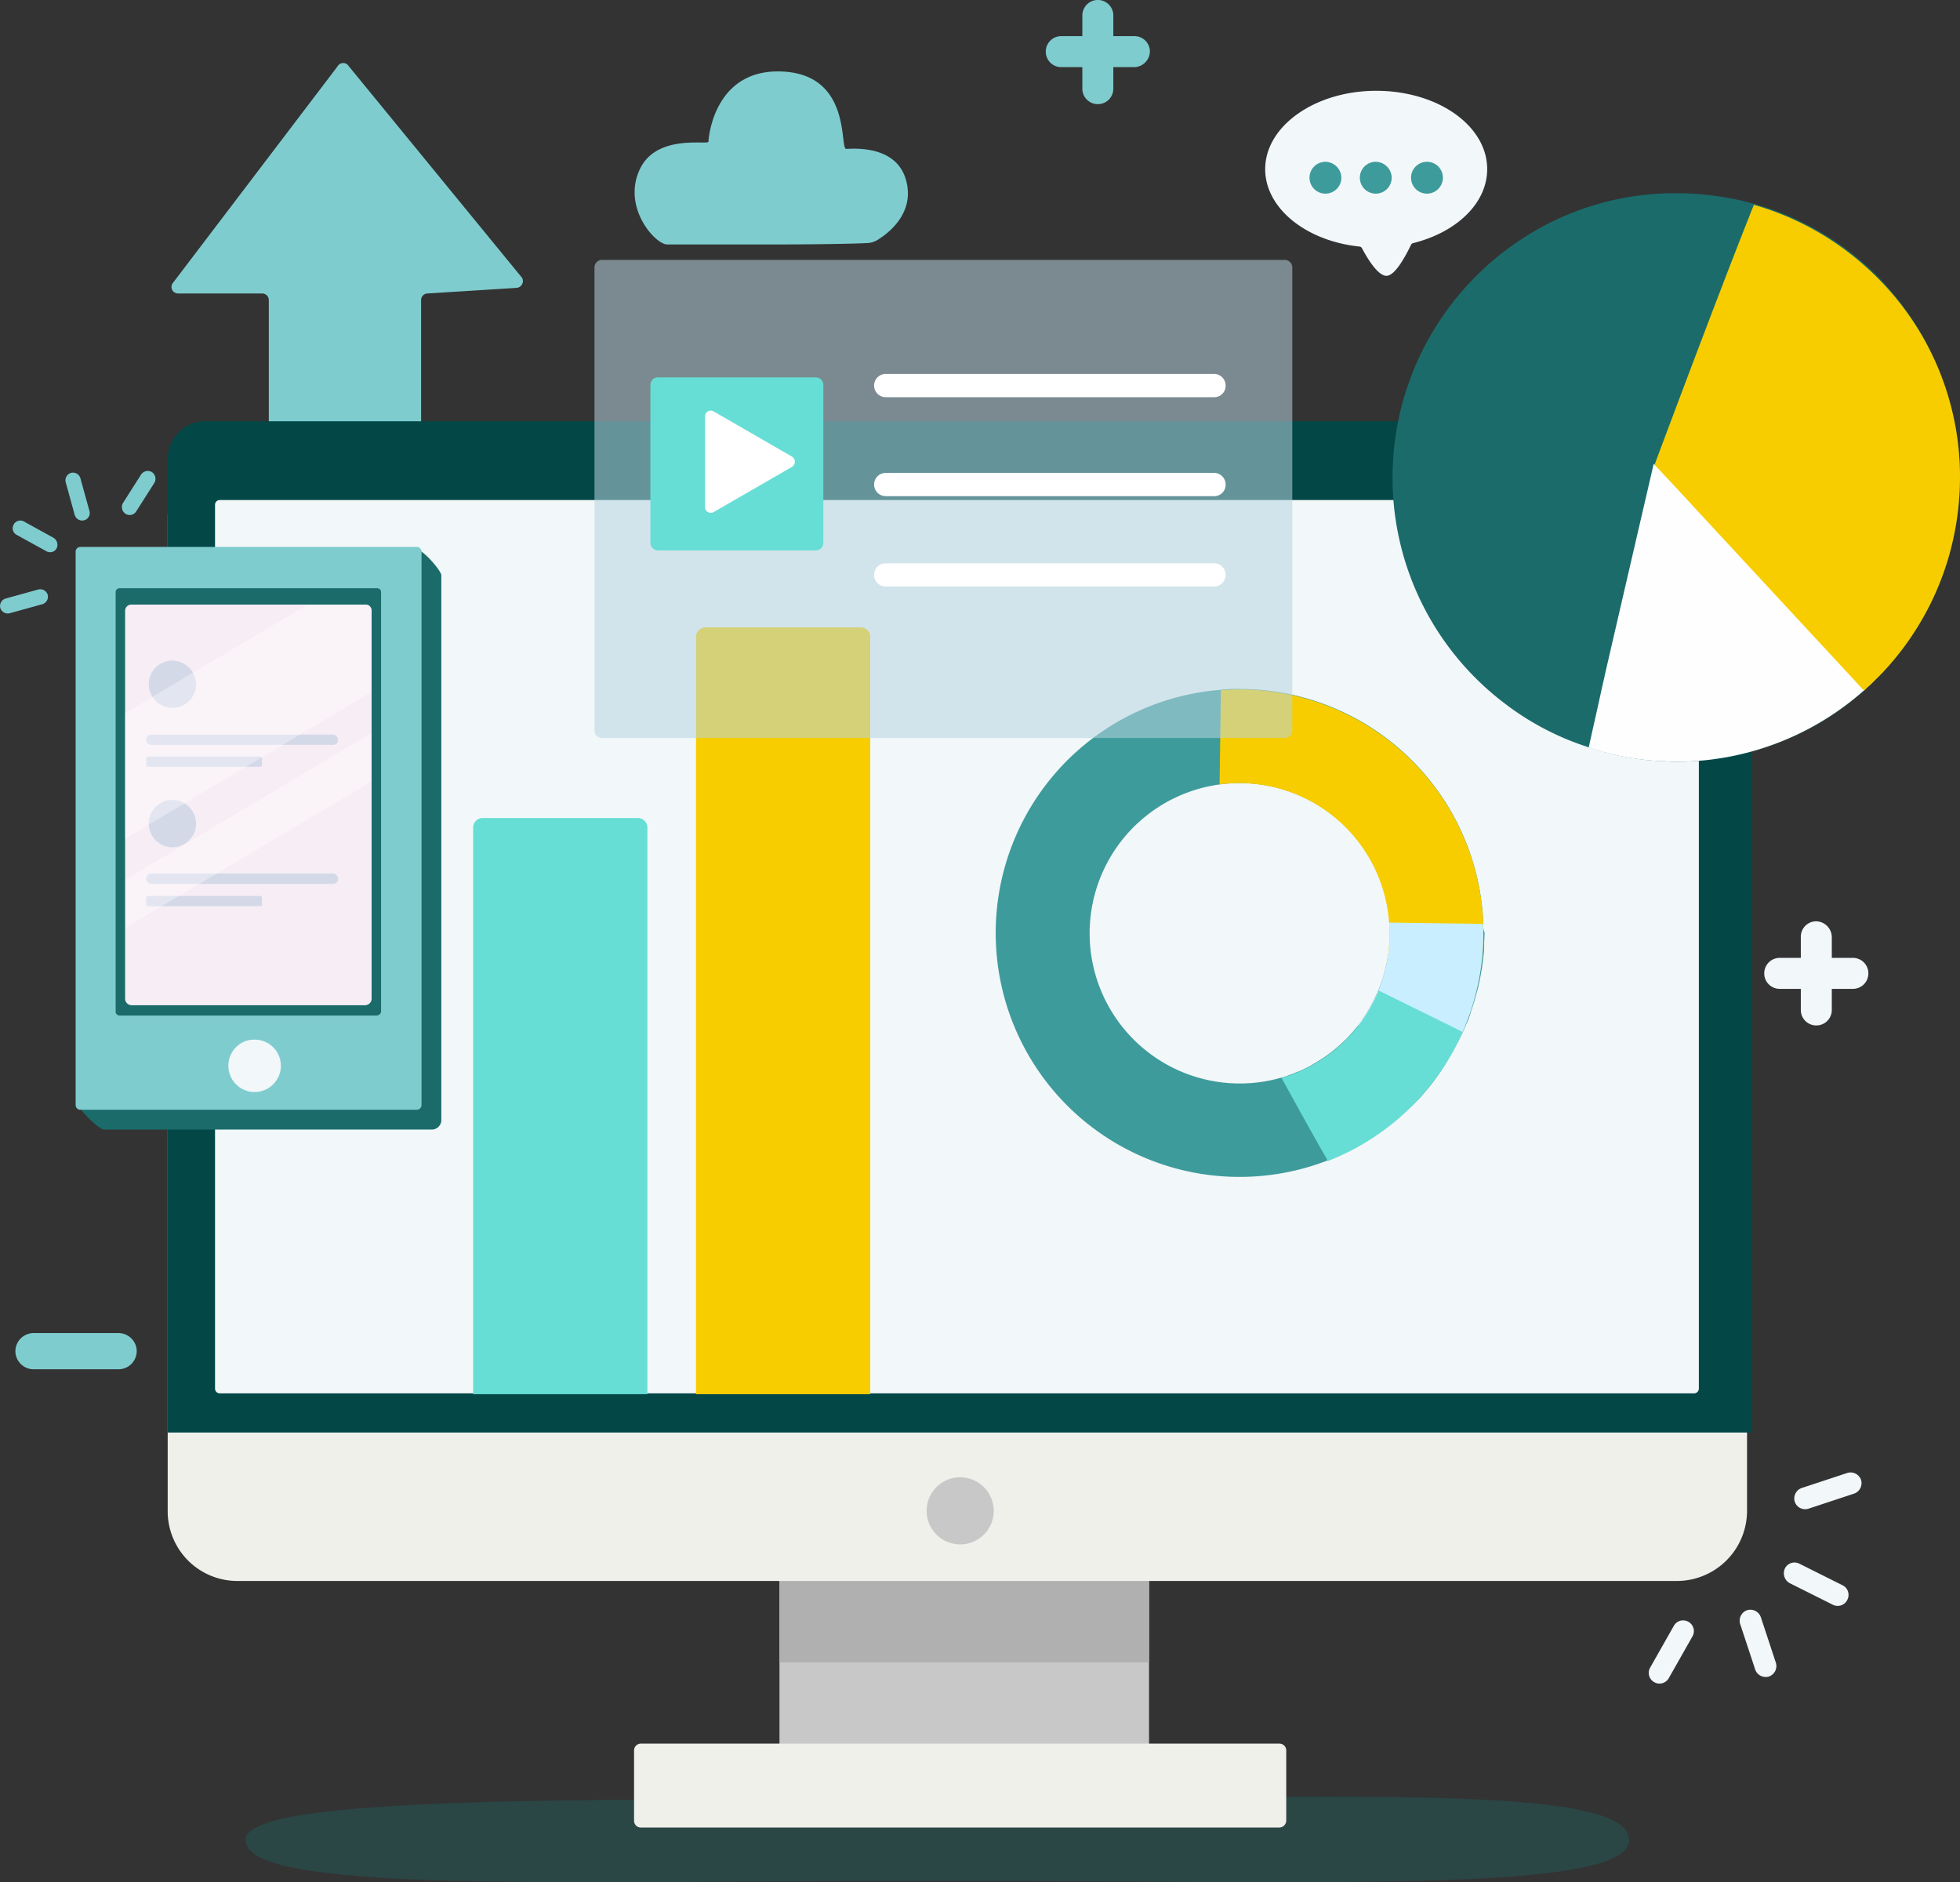 <svg xmlns="http://www.w3.org/2000/svg" width="400" height="384.053" viewBox="0 0 400 384.053">
  <rect x="0" y="0" width="400" height="384.053" fill="#333333" stroke="none"/>
  <g id="OBJECTS" transform="translate(-20.722 -31.9)">
    <g id="Grupo_1082100" data-name="Grupo 1082100" transform="translate(20.722 31.9)">
      <g id="Grupo_1082083" data-name="Grupo 1082083">
        <g id="Grupo_1082077" data-name="Grupo 1082077" transform="translate(213.424)">
          <path id="Trazado_717985" data-name="Trazado 717985" d="M281.887,46.622H266.961a3.148,3.148,0,0,1-3.161-3.161h0a3.148,3.148,0,0,1,3.161-3.161h14.926a3.148,3.148,0,0,1,3.161,3.161h0A3.265,3.265,0,0,1,281.887,46.622Z" transform="translate(-263.8 -32.925)" fill="#7fcccf"/>
          <path id="Trazado_717986" data-name="Trazado 717986" d="M278.622,35.061V49.987a3.148,3.148,0,0,1-3.161,3.161h0a3.148,3.148,0,0,1-3.161-3.161V35.061a3.148,3.148,0,0,1,3.161-3.161h0A3.148,3.148,0,0,1,278.622,35.061Z" transform="translate(-264.837 -31.9)" fill="#7fcccf"/>
        </g>
        <path id="Trazado_717987" data-name="Trazado 717987" d="M132.155,90.406l-35.384-43.2a1.318,1.318,0,0,0-2.283,0L60.773,91.548a1.331,1.331,0,0,0,1.141,2.019H79.124a1.35,1.35,0,0,1,1.317,1.317v55.841a1.35,1.35,0,0,0,1.317,1.317h28.447a1.35,1.35,0,0,0,1.317-1.317V94.884a1.35,1.35,0,0,1,1.317-1.317l18.087-1.141A1.4,1.4,0,0,0,132.155,90.406Z" transform="translate(-25.585 -33.687)" fill="#7fcccf"/>
        <path id="Trazado_717988" data-name="Trazado 717988" d="M198.5,83.8H174.877c-2.458,0-9.307-7.639-5.531-15.453,3.512-7.2,13.96-4.741,13.96-5.531S184.447,48.5,197.442,48.5c15.277,0,12.555,15.8,13.96,15.8,1.317,0,10.712-.966,12.38,7.024,1.317,6.146-3.512,10.009-5.883,11.5a4.352,4.352,0,0,1-2.283.7C212.192,83.708,202.446,83.8,198.5,83.8Z" transform="translate(-38.718 -33.925)" fill="#7fcccf"/>
        <g id="Grupo_1082079" data-name="Grupo 1082079" transform="translate(258.202 18.526)">
          <path id="Trazado_717989" data-name="Trazado 717989" d="M360.105,68.98c0-8.868-10.1-15.98-22.653-15.98C324.985,53,314.8,60.2,314.8,68.98c0,7.99,8.341,14.663,19.228,15.8a.593.593,0,0,1,.527.351c1.4,2.634,3.336,5.531,4.917,5.619,1.668.088,3.688-3.424,5.092-6.322a.583.583,0,0,1,.439-.351C353.783,81.886,360.105,76,360.105,68.98Z" transform="translate(-314.8 -53)" fill="#f2f7f9"/>
          <g id="Grupo_1082078" data-name="Grupo 1082078" transform="translate(9.043 14.487)">
            <path id="Trazado_717990" data-name="Trazado 717990" d="M331.6,72.749a3.249,3.249,0,1,1-3.249-3.249A3.3,3.3,0,0,1,331.6,72.749Z" transform="translate(-325.1 -69.5)" fill="#3e9b9b"/>
            <path id="Trazado_717991" data-name="Trazado 717991" d="M343.3,72.749a3.249,3.249,0,1,1-3.249-3.249A3.3,3.3,0,0,1,343.3,72.749Z" transform="translate(-326.527 -69.5)" fill="#3e9b9b"/>
            <path id="Trazado_717992" data-name="Trazado 717992" d="M355.2,72.749a3.249,3.249,0,1,1-3.249-3.249A3.241,3.241,0,0,1,355.2,72.749Z" transform="translate(-327.979 -69.5)" fill="#3e9b9b"/>
          </g>
        </g>
        <g id="Grupo_1082080" data-name="Grupo 1082080" transform="translate(336.481 300.443)">
          <path id="Trazado_717993" data-name="Trazado 717993" d="M437.886,380.069h0a2.265,2.265,0,0,1,1.4-2.81l9.307-3.073a2.265,2.265,0,0,1,2.81,1.4h0a2.265,2.265,0,0,1-1.4,2.81l-9.307,3.073A2.227,2.227,0,0,1,437.886,380.069Z" transform="translate(-408.083 -374.088)" fill="#f2f7f9"/>
          <path id="Trazado_717994" data-name="Trazado 717994" d="M435.569,396.229h0a2.18,2.18,0,0,1,2.985-.966l8.78,4.39a2.18,2.18,0,0,1,.966,2.985h0a2.18,2.18,0,0,1-2.985.966l-8.78-4.39A2.309,2.309,0,0,1,435.569,396.229Z" transform="translate(-407.785 -376.639)" fill="#f2f7f9"/>
          <path id="Trazado_717995" data-name="Trazado 717995" d="M426.591,406.086h0a2.265,2.265,0,0,1,2.81,1.4l3.073,9.307a2.265,2.265,0,0,1-1.4,2.81h0a2.265,2.265,0,0,1-2.81-1.4l-3.073-9.307A2.265,2.265,0,0,1,426.591,406.086Z" transform="translate(-406.534 -377.979)" fill="#f2f7f9"/>
          <path id="Trazado_717996" data-name="Trazado 717996" d="M412.072,408.758h0a2.166,2.166,0,0,1,.79,2.985l-4.829,8.517a2.166,2.166,0,0,1-2.985.79h0a2.166,2.166,0,0,1-.79-2.985l4.829-8.517A2.166,2.166,0,0,1,412.072,408.758Z" transform="translate(-403.956 -378.28)" fill="#f2f7f9"/>
        </g>
        <g id="Grupo_1082081" data-name="Grupo 1082081" transform="translate(0 96.103)">
          <path id="Trazado_717997" data-name="Trazado 717997" d="M30.449,169.944h0a1.591,1.591,0,0,1-1.054,1.932l-6.673,1.844a1.591,1.591,0,0,1-1.932-1.054h0a1.591,1.591,0,0,1,1.054-1.932l6.673-1.844A1.591,1.591,0,0,1,30.449,169.944Z" transform="translate(-20.722 -144.706)" fill="#7fcccf"/>
          <path id="Trazado_717998" data-name="Trazado 717998" d="M32.651,158.514h0a1.515,1.515,0,0,1-2.107.615l-6.058-3.336a1.515,1.515,0,0,1-.615-2.107h0a1.515,1.515,0,0,1,2.107-.615l6.058,3.336A1.683,1.683,0,0,1,32.651,158.514Z" transform="translate(-21.08 -142.759)" fill="#7fcccf"/>
          <path id="Trazado_717999" data-name="Trazado 717999" d="M39.766,151.449h0a1.591,1.591,0,0,1-1.932-1.054l-1.844-6.673a1.591,1.591,0,0,1,1.054-1.932h0a1.591,1.591,0,0,1,1.932,1.054l1.844,6.673A1.521,1.521,0,0,1,39.766,151.449Z" transform="translate(-22.576 -141.4)" fill="#7fcccf"/>
          <path id="Trazado_718000" data-name="Trazado 718000" d="M49.8,150.087h0a1.648,1.648,0,0,1-.527-2.2l3.688-5.795a1.648,1.648,0,0,1,2.2-.527h0a1.648,1.648,0,0,1,.527,2.2l-3.688,5.795A1.569,1.569,0,0,1,49.8,150.087Z" transform="translate(-24.178 -141.356)" fill="#7fcccf"/>
        </g>
        <path id="Trazado_718001" data-name="Trazado 718001" d="M45.372,349.075H27.988a3.71,3.71,0,0,1-3.688-3.688h0a3.71,3.71,0,0,1,3.688-3.688H45.372a3.71,3.71,0,0,1,3.688,3.688h0A3.71,3.71,0,0,1,45.372,349.075Z" transform="translate(-21.158 -69.694)" fill="#7fcccf"/>
        <g id="Grupo_1082082" data-name="Grupo 1082082" transform="translate(360.051 187.981)">
          <path id="Trazado_718002" data-name="Trazado 718002" d="M448.887,260.822H433.961a3.148,3.148,0,0,1-3.161-3.161h0a3.148,3.148,0,0,1,3.161-3.161h14.926a3.148,3.148,0,0,1,3.161,3.161h0A3.148,3.148,0,0,1,448.887,260.822Z" transform="translate(-430.8 -247.037)" fill="#f2f7f9"/>
          <path id="Trazado_718003" data-name="Trazado 718003" d="M445.622,249.161v14.926a3.148,3.148,0,0,1-3.161,3.161h0a3.148,3.148,0,0,1-3.161-3.161V249.161A3.148,3.148,0,0,1,442.461,246h0A3.265,3.265,0,0,1,445.622,249.161Z" transform="translate(-431.837 -246)" fill="#f2f7f9"/>
        </g>
      </g>
      <g id="Grupo_1082090" data-name="Grupo 1082090" transform="translate(34.223 85.957)">
        <path id="Trazado_718004" data-name="Trazado 718004" d="M360.167,458.27c0,10.975-63.216,8.341-141.183,8.341S77.8,469.245,77.8,458.27c0-8.868,63.216-8.341,141.183-8.341S360.167,446.329,360.167,458.27Z" transform="translate(-61.908 -168.792)" fill="#187774" opacity="0.29"/>
        <g id="Grupo_1082089" data-name="Grupo 1082089">
          <g id="Grupo_1082087" data-name="Grupo 1082087">
            <g id="Grupo_1082085" data-name="Grupo 1082085" transform="translate(95.176 229.774)">
              <g id="Grupo_1082084" data-name="Grupo 1082084" transform="translate(29.677)">
                <rect id="Rectángulo_379407" data-name="Rectángulo 379407" width="75.421" height="52.593" fill="#c8c8c8"/>
                <rect id="Rectángulo_379408" data-name="Rectángulo 379408" width="75.421" height="23.443" fill="#b0b0b0"/>
              </g>
              <path id="Trazado_718005" data-name="Trazado 718005" d="M299.8,454.221H169.5a1.387,1.387,0,0,1-1.4-1.4V438.5a1.387,1.387,0,0,1,1.4-1.4H299.8a1.387,1.387,0,0,1,1.4,1.4v14.311A1.444,1.444,0,0,1,299.8,454.221Z" transform="translate(-168.1 -397.063)" fill="#eff0ea"/>
            </g>
            <g id="Grupo_1082086" data-name="Grupo 1082086">
              <path id="Trazado_718006" data-name="Trazado 718006" d="M367.792,367.142H73.924A14.22,14.22,0,0,1,59.7,352.919V149.924A14.22,14.22,0,0,1,73.924,135.7H367.792a14.22,14.22,0,0,1,14.224,14.224V352.919A14.334,14.334,0,0,1,367.792,367.142Z" transform="translate(-59.7 -130.52)" fill="#eff0ea"/>
              <path id="Trazado_718007" data-name="Trazado 718007" d="M375.343,129.8H67.426a7.682,7.682,0,0,0-7.726,7.726v198.6H383.069v-198.6A7.738,7.738,0,0,0,375.343,129.8Z" transform="translate(-59.7 -129.8)" fill="#034747"/>
              <path id="Trazado_718008" data-name="Trazado 718008" d="M372.646,148.1H71.666a.974.974,0,0,0-.966.966V329.408a.974.974,0,0,0,.966.966H372.558a.974.974,0,0,0,.966-.966V149.066A.853.853,0,0,0,372.646,148.1Z" transform="translate(-61.042 -132.033)" fill="#f2f7f9"/>
            </g>
            <path id="Trazado_718009" data-name="Trazado 718009" d="M249.8,382.048a6.848,6.848,0,1,1-6.848-6.848A6.857,6.857,0,0,1,249.8,382.048Z" transform="translate(-81.22 -159.737)" fill="#c8c8c8"/>
          </g>
          <g id="Grupo_1082088" data-name="Grupo 1082088" transform="translate(62.338 42.056)">
            <path id="Trazado_718010" data-name="Trazado 718010" d="M166.259,223.932V339.565H130.7V223.932A1.949,1.949,0,0,1,132.632,222h31.7A1.949,1.949,0,0,1,166.259,223.932Z" transform="translate(-130.7 -183.104)" fill="#66ded5"/>
            <path id="Trazado_718011" data-name="Trazado 718011" d="M218.059,179.632V334.161H182.5V179.632a1.949,1.949,0,0,1,1.932-1.932h31.784A1.933,1.933,0,0,1,218.059,179.632Z" transform="translate(-137.019 -177.7)" fill="#f7cd00"/>
          </g>
          <path id="Trazado_718012" data-name="Trazado 718012" d="M330.255,253.548a29.957,29.957,0,0,0,1.668-5.444A24.34,24.34,0,0,1,330.255,253.548Zm21.423-13.7A49.827,49.827,0,0,0,301.9,192a26.555,26.555,0,0,0-3.775.176,49.768,49.768,0,1,0,21.95,95.966c.615-.263,1.317-.527,1.932-.79.439-.176.878-.439,1.317-.615a.666.666,0,0,0,.351-.176l1.58-.79a16.309,16.309,0,0,0,1.668-.966c.527-.263,1.054-.615,1.668-.966l1.58-1.054a10.65,10.65,0,0,0,1.229-.878c.263-.176.439-.351.7-.527.351-.263.79-.615,1.141-.878.878-.7,1.756-1.493,2.546-2.195.088-.088.263-.176.351-.351.351-.351.7-.615,1.054-.966l.527-.527.79-.79a5.676,5.676,0,0,0,.7-.79,41.849,41.849,0,0,0,4.214-5.531,21.005,21.005,0,0,0,1.141-1.844c.351-.527.7-1.141,1.054-1.756.7-1.317,1.4-2.634,2.019-4.039.263-.527.439-1.054.7-1.58a12.532,12.532,0,0,0,.7-1.932l.527-1.58c.176-.527.351-1.141.527-1.756s.351-1.317.527-1.932c.088-.527.263-1.141.351-1.668.263-1.229.439-2.458.615-3.688.088-.527.088-.966.176-1.493a12.366,12.366,0,0,0,.088-1.756c0-.878.088-1.756.088-2.634A3.906,3.906,0,0,1,351.678,239.851Zm-19.755,8.165a29.959,29.959,0,0,1-1.668,5.444c-.176.527-.439.966-.615,1.4a32.63,32.63,0,0,1-2.371,4.214,3.08,3.08,0,0,0-.439.7c-.176.263-.439.527-.615.79l-1.317,1.58c-.351.351-.7.79-1.054,1.141a33.285,33.285,0,0,1-4.741,3.951c-.966.615-1.932,1.229-2.9,1.756l-1.054.527c-.351.176-.7.351-1.141.527a6.049,6.049,0,0,0-.7.263c-.176.088-.439.176-.615.263a6.67,6.67,0,0,0-.966.351,5.679,5.679,0,0,1-1.141.351,30.646,30.646,0,1,1-12.643-59.792,31.2,31.2,0,0,1,4.039-.263,30.611,30.611,0,0,1,30.555,28.447,18.34,18.34,0,0,1,.088,2.2,26,26,0,0,1-.351,4.566l-.263,1.317a.323.323,0,0,1-.088.263Z" transform="translate(-83.184 -137.388)" fill="#3e9b9b"/>
          <path id="Trazado_718013" data-name="Trazado 718013" d="M358.022,241.883a43.216,43.216,0,0,1-.351,5.883l-19.4.176a27.82,27.82,0,0,0,.615-6.058,17.633,17.633,0,0,0-.088-2.2,30.672,30.672,0,0,0-30.555-28.447,30.206,30.206,0,0,0-4.039.263l.263-19.228c1.229-.088,2.546-.176,3.775-.176a49.827,49.827,0,0,1,49.783,47.851Z" transform="translate(-89.528 -137.4)" fill="#f7cd00"/>
          <path id="Trazado_718014" data-name="Trazado 718014" d="M361.95,248.495a49.679,49.679,0,0,1-4.214,20.106,42.474,42.474,0,0,1-4.214,7.551c-5.531-2.81-11.853-6.058-17.121-8.868a31.971,31.971,0,0,0,4.127-7.112,30.423,30.423,0,0,0,2.283-11.677,17.633,17.633,0,0,0-.088-2.2l19.141.263A14.23,14.23,0,0,1,361.95,248.495Z" transform="translate(-93.456 -144.012)" fill="#c9eeff"/>
          <path id="Trazado_718015" data-name="Trazado 718015" d="M355.564,270.529a49.908,49.908,0,0,1-27.482,26.34c-3.073-5.268-6.761-12.029-9.482-16.945A30.866,30.866,0,0,0,338.443,262.1Z" transform="translate(-91.284 -145.94)" fill="#66ded5"/>
        </g>
      </g>
      <g id="Grupo_1082092" data-name="Grupo 1082092" transform="translate(284.191 39.422)">
        <g id="Grupo_1082091" data-name="Grupo 1082091" transform="translate(0 0)">
          <path id="Trazado_718016" data-name="Trazado 718016" d="M460.209,134.748a59.143,59.143,0,0,1-2.458,16.77A58.117,58.117,0,0,1,446.6,172.151h0l-.176.176c-.615.79-1.317,1.493-1.932,2.2l-.966.966-1.054,1.054a13.5,13.5,0,0,1-1.141,1.054l-.176.176-.527.527a57.69,57.69,0,0,1-38.369,14.487,15.544,15.544,0,0,1-2.019-.088A52.461,52.461,0,0,1,389.09,191.2l-.966-.263a6.468,6.468,0,0,1-1.229-.351c-.263-.088-.439-.088-.7-.176-.615-.176-1.141-.351-1.668-.527a55.87,55.87,0,0,1-16.858-8.692A57.741,57.741,0,0,1,344.4,134.748a58.717,58.717,0,0,1,2.2-15.8,65.087,65.087,0,0,1,2.458-6.936,58.4,58.4,0,0,1,27.921-29.413A57.006,57.006,0,0,1,402.348,76.8a60.013,60.013,0,0,1,15.98,2.2,57.832,57.832,0,0,1,22.74,12.555h0A58.537,58.537,0,0,1,460.209,134.748Z" transform="translate(-344.4 -76.8)" fill="#1b6b6b"/>
          <path id="Trazado_718017" data-name="Trazado 718017" d="M452.075,179.825,451.9,180c-.615.79-1.317,1.493-1.932,2.2l-.966.966-1.054,1.054a13.5,13.5,0,0,1-1.141,1.054l-.176.176-.527.527a57.69,57.69,0,0,1-38.369,14.487,15.542,15.542,0,0,1-2.019-.088,52.46,52.46,0,0,1-11.151-1.493l-.966-.263a6.467,6.467,0,0,1-1.229-.351c-.263-.088-.439-.088-.7-.176-.615-.176-1.141-.351-1.668-.527.7-3.249,1.58-7.024,2.458-11.063.263-1.317.615-2.634.878-3.951,4.478-19.4,9.921-42.847,9.921-42.847Z" transform="translate(-349.963 -84.473)" fill="#fefefe"/>
          <path id="Trazado_718018" data-name="Trazado 718018" d="M467.638,135.078a59.143,59.143,0,0,1-2.458,16.77,58.116,58.116,0,0,1-11.151,20.633h0l-.176.176c-.615.79-1.317,1.493-1.932,2.2l-.966.966-1.054,1.054a13.5,13.5,0,0,1-1.141,1.054l-.176.176-.527.527-2.107-2.283L419,147.282l-9.746-10.536-3.951-4.214S417.943,98.641,424.7,81.7c.263-.79.615-1.493.878-2.2a57.833,57.833,0,0,1,22.74,12.555h0A57.388,57.388,0,0,1,467.638,135.078Z" transform="translate(-351.829 -77.129)" fill="#f7cd00"/>
        </g>
      </g>
      <g id="Grupo_1082094" data-name="Grupo 1082094" transform="translate(121.321 53.032)">
        <path id="Trazado_718019" data-name="Trazado 718019" d="M299.82,189.846H160.393a1.539,1.539,0,0,1-1.493-1.493V93.793a1.539,1.539,0,0,1,1.493-1.493H299.82a1.539,1.539,0,0,1,1.493,1.493v94.561A1.48,1.48,0,0,1,299.82,189.846Z" transform="translate(-158.9 -92.3)" fill="#b8d5e0" opacity="0.54"/>
        <path id="Trazado_718020" data-name="Trazado 718020" d="M205.7,154.9H173.393A1.539,1.539,0,0,1,171.9,153.4V121.093a1.539,1.539,0,0,1,1.493-1.493H205.7a1.539,1.539,0,0,1,1.493,1.493V153.4A1.539,1.539,0,0,1,205.7,154.9Z" transform="translate(-160.486 -95.63)" fill="#66ded5"/>
        <path id="Trazado_718021" data-name="Trazado 718021" d="M202.336,136.7l-15.98-9.219a1.17,1.17,0,0,0-1.756,1.054V146.97a1.17,1.17,0,0,0,1.756,1.054l15.98-9.219A1.232,1.232,0,0,0,202.336,136.7Z" transform="translate(-162.035 -96.572)" fill="#fff"/>
        <g id="Grupo_1082093" data-name="Grupo 1082093" transform="translate(57.07 23.267)">
          <path id="Trazado_718022" data-name="Trazado 718022" d="M293.262,167.541H226.271a2.361,2.361,0,0,1-2.371-2.371h0a2.361,2.361,0,0,1,2.371-2.371h66.992a2.361,2.361,0,0,1,2.371,2.371h0A2.36,2.36,0,0,1,293.262,167.541Z" transform="translate(-223.9 -124.168)" fill="#fff"/>
          <path id="Trazado_718023" data-name="Trazado 718023" d="M293.262,146.541H226.271a2.361,2.361,0,0,1-2.371-2.371h0a2.361,2.361,0,0,1,2.371-2.371h66.992a2.361,2.361,0,0,1,2.371,2.371h0A2.307,2.307,0,0,1,293.262,146.541Z" transform="translate(-223.9 -121.606)" fill="#fff"/>
          <path id="Trazado_718024" data-name="Trazado 718024" d="M293.262,123.541H226.271a2.361,2.361,0,0,1-2.371-2.371h0a2.361,2.361,0,0,1,2.371-2.371h66.992a2.361,2.361,0,0,1,2.371,2.371h0A2.307,2.307,0,0,1,293.262,123.541Z" transform="translate(-223.9 -118.8)" fill="#fff"/>
        </g>
      </g>
      <g id="Grupo_1082099" data-name="Grupo 1082099" transform="translate(15.434 111.594)">
        <path id="Trazado_718025" data-name="Trazado 718025" d="M111.209,277.979H44.217c-.966,0-4.917-3.775-4.917-4.741l3.161-108.346a1.761,1.761,0,0,1,1.756-1.756L108.4,159.8c.966,0,4.653,4.127,4.653,5.092V276.224A1.974,1.974,0,0,1,111.209,277.979Z" transform="translate(-38.422 -159.098)" fill="#1b6b6b"/>
        <path id="Trazado_718026" data-name="Trazado 718026" d="M107.926,273.843H39.266a.974.974,0,0,1-.966-.966V159.966a.974.974,0,0,1,.966-.966h68.66a.974.974,0,0,1,.966.966V272.877A.974.974,0,0,1,107.926,273.843Z" transform="translate(-38.3 -159)" fill="#7fcccf"/>
        <g id="Grupo_1082095" data-name="Grupo 1082095" transform="translate(31.169 100.532)">
          <path id="Trazado_718027" data-name="Trazado 718027" d="M84.512,278.856a3.6,3.6,0,0,1-.088.966,5.359,5.359,0,1,1-7.024-6.058,5.659,5.659,0,0,1,1.756-.263A5.321,5.321,0,0,1,84.512,278.856Z" transform="translate(-73.8 -273.5)" fill="#f2f7f9"/>
        </g>
        <path id="Trazado_718028" data-name="Trazado 718028" d="M100.895,255.786H48.39a.787.787,0,0,1-.79-.79V169.39a.787.787,0,0,1,.79-.79h52.593a.787.787,0,0,1,.79.79V255A.934.934,0,0,1,100.895,255.786Z" transform="translate(-39.435 -160.171)" fill="#1b6b6b"/>
        <g id="Grupo_1082098" data-name="Grupo 1082098" transform="translate(10.097 11.765)">
          <path id="Trazado_718029" data-name="Trazado 718029" d="M100.11,173.629v79.2a1.35,1.35,0,0,1-1.317,1.317H51.117a1.35,1.35,0,0,1-1.317-1.317v-79.2a1.276,1.276,0,0,1,1.317-1.229H98.793A1.224,1.224,0,0,1,100.11,173.629Z" transform="translate(-49.8 -172.4)" fill="#f7edf5"/>
          <g id="Grupo_1082096" data-name="Grupo 1082096" transform="translate(4.302 11.414)">
            <path id="Trazado_718030" data-name="Trazado 718030" d="M92.805,204.707H55.754a1.068,1.068,0,0,1-1.054-1.054h0a1.068,1.068,0,0,1,1.054-1.054H92.805a1.068,1.068,0,0,1,1.054,1.054h0A.969.969,0,0,1,92.805,204.707Z" transform="translate(-54.7 -187.498)" fill="#d4d9e8"/>
            <path id="Trazado_718031" data-name="Trazado 718031" d="M77.967,209.807H55.139a.415.415,0,0,1-.439-.439v-1.229a.415.415,0,0,1,.439-.439h22.74a.415.415,0,0,1,.439.439v1.229C78.406,209.632,78.231,209.807,77.967,209.807Z" transform="translate(-54.7 -188.12)" fill="#d4d9e8"/>
            <path id="Trazado_718032" data-name="Trazado 718032" d="M64.958,190.229a4.829,4.829,0,1,1-4.829-4.829A4.931,4.931,0,0,1,64.958,190.229Z" transform="translate(-54.773 -185.4)" fill="#d4d9e8"/>
            <path id="Trazado_718033" data-name="Trazado 718033" d="M92.805,237.007H55.754a1.068,1.068,0,0,1-1.054-1.054h0a1.068,1.068,0,0,1,1.054-1.054H92.805a1.068,1.068,0,0,1,1.054,1.054h0A.969.969,0,0,1,92.805,237.007Z" transform="translate(-54.7 -191.439)" fill="#d4d9e8"/>
            <path id="Trazado_718034" data-name="Trazado 718034" d="M77.967,242.207H55.139a.415.415,0,0,1-.439-.439v-1.229a.415.415,0,0,1,.439-.439h22.74a.415.415,0,0,1,.439.439v1.229C78.406,241.944,78.231,242.207,77.967,242.207Z" transform="translate(-54.7 -192.073)" fill="#d4d9e8"/>
            <path id="Trazado_718035" data-name="Trazado 718035" d="M64.958,222.629a4.829,4.829,0,1,1-4.829-4.829A4.872,4.872,0,0,1,64.958,222.629Z" transform="translate(-54.773 -189.353)" fill="#d4d9e8"/>
          </g>
          <g id="Grupo_1082097" data-name="Grupo 1082097" opacity="0.35">
            <path id="Trazado_718036" data-name="Trazado 718036" d="M100.11,173.629v16.594L49.8,220.163V194.526L87.027,172.4H98.793A1.224,1.224,0,0,1,100.11,173.629Z" transform="translate(-49.8 -172.4)" fill="#fff"/>
            <path id="Trazado_718037" data-name="Trazado 718037" d="M100.122,202.2v9.921L49.9,241.974V232.14Z" transform="translate(-49.812 -176.035)" fill="#fff"/>
          </g>
        </g>
      </g>
    </g>
  </g>
</svg>
